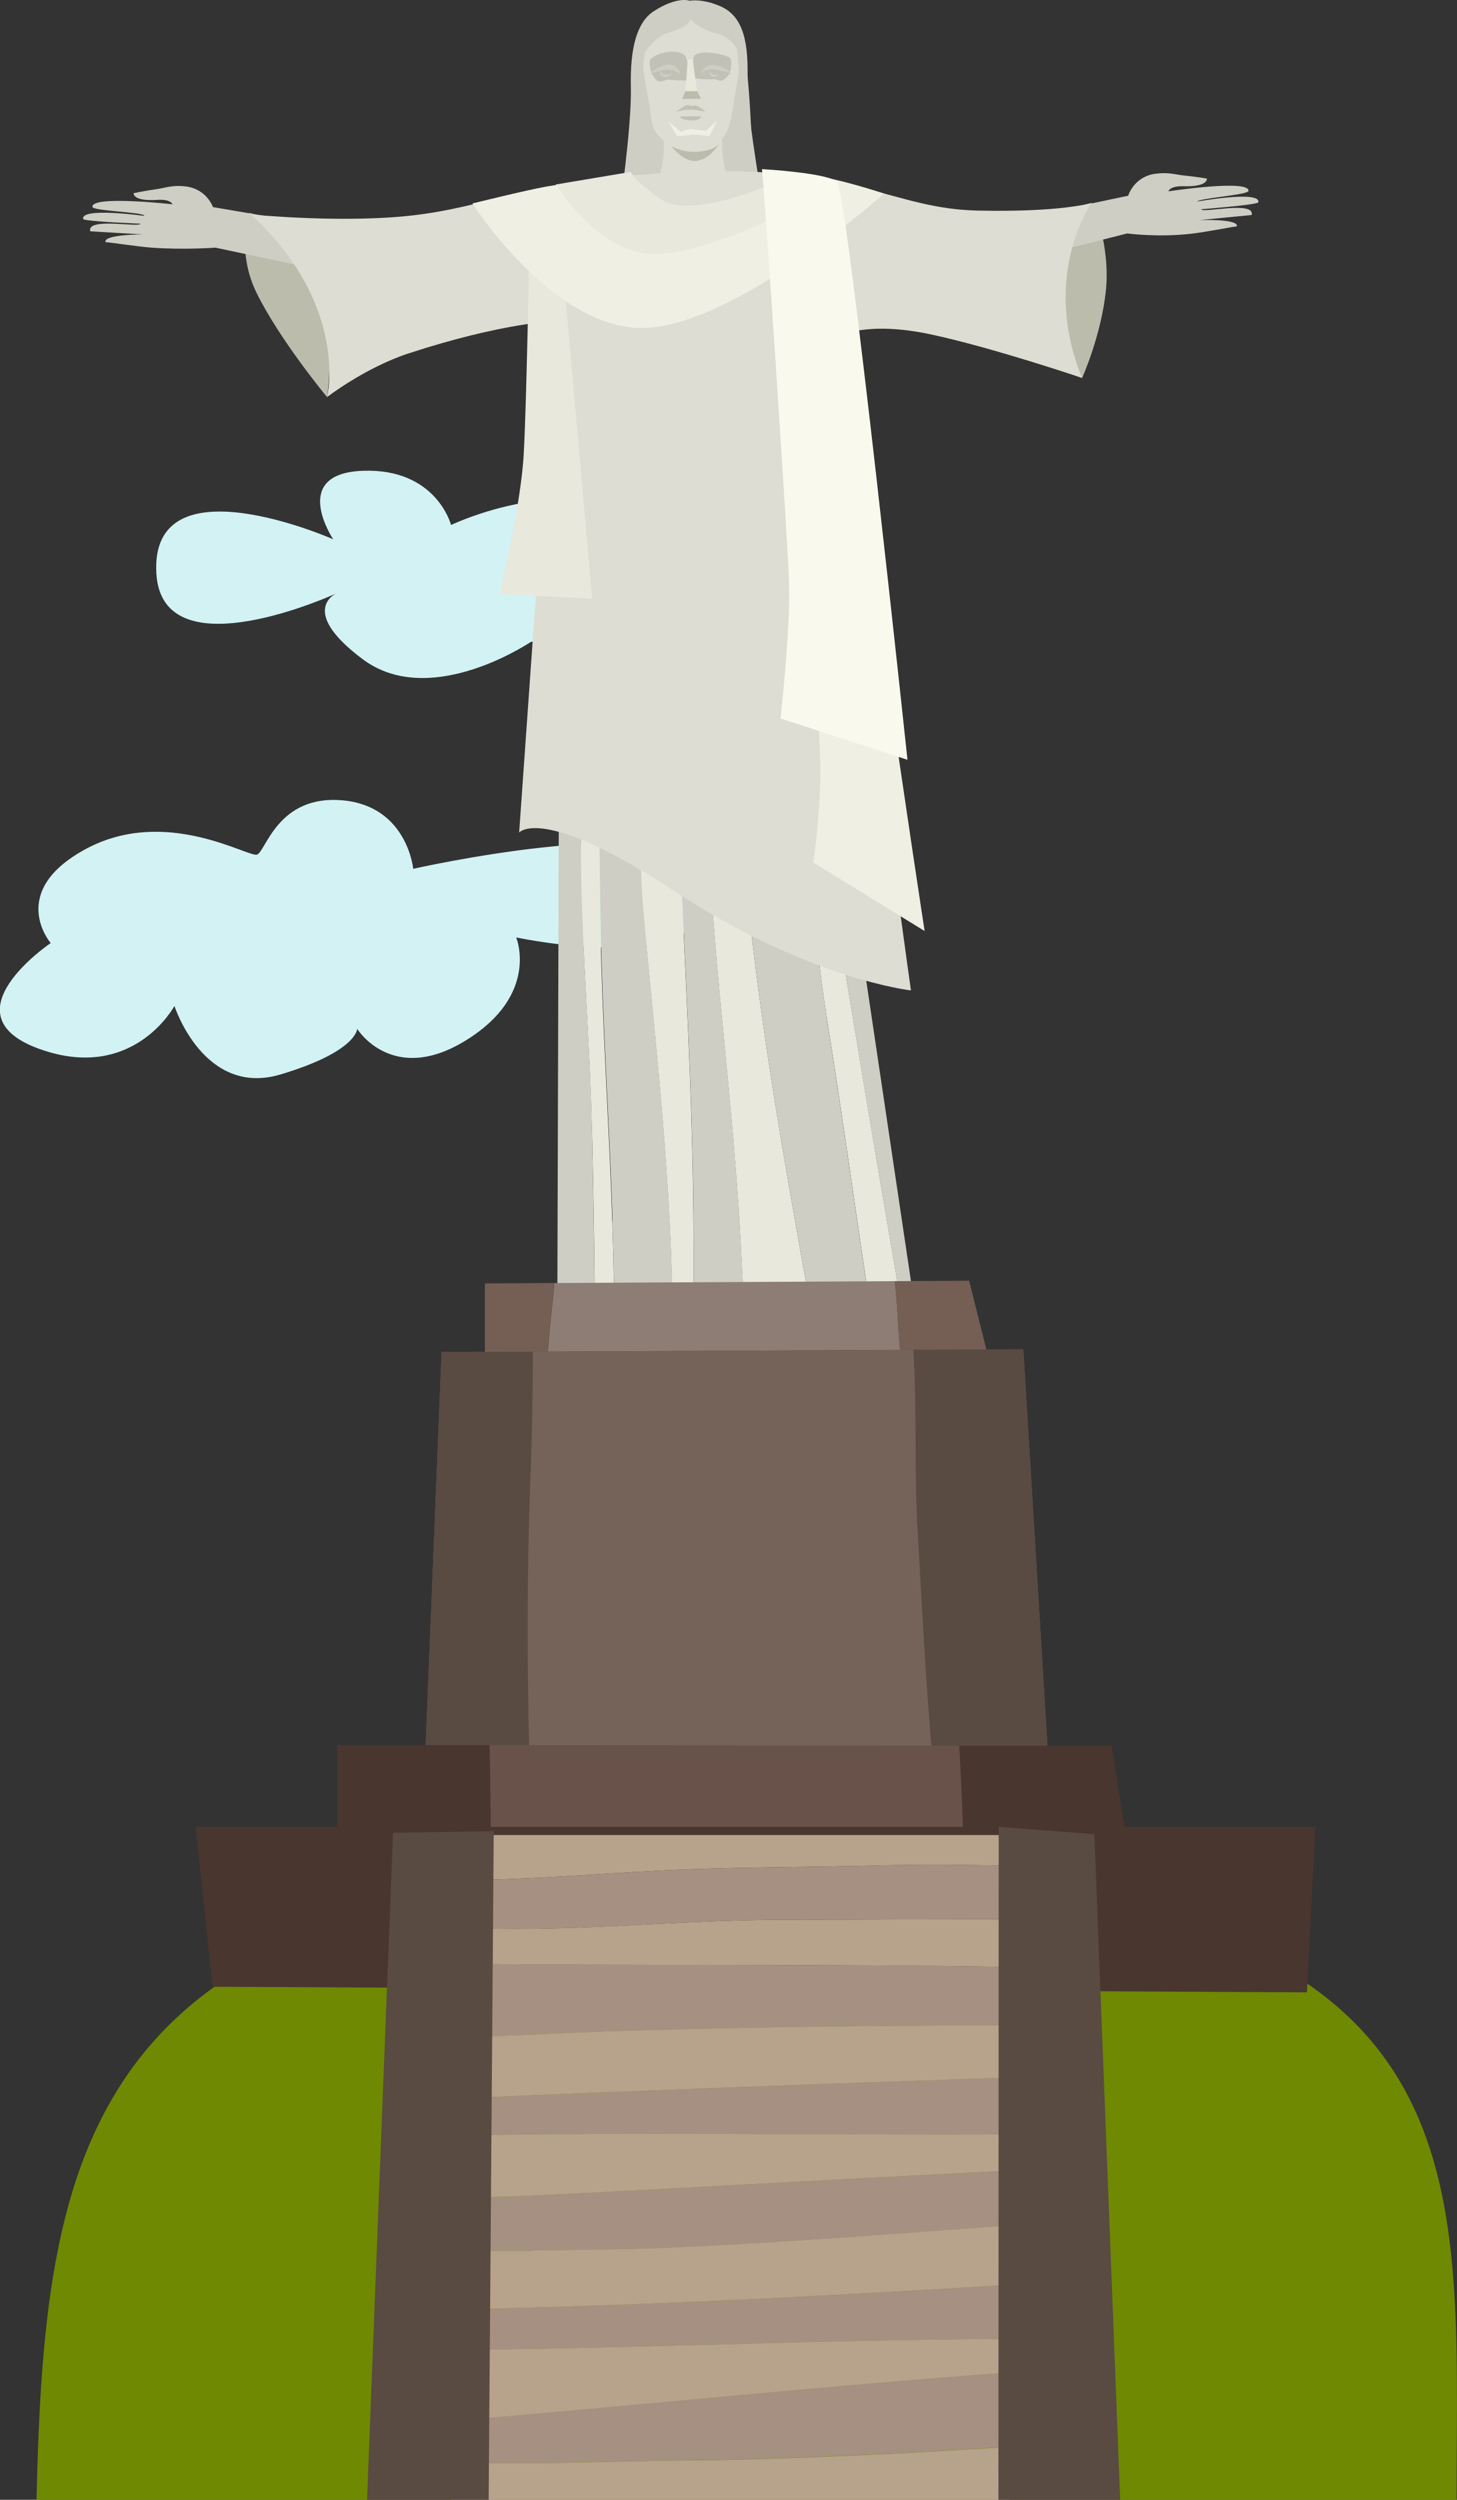 <?xml version="1.0" encoding="UTF-8"?><svg id="uuid-77fc024e-bcd4-4131-871f-5e88c3ecfaac" xmlns="http://www.w3.org/2000/svg" viewBox="0 0 108.92 186.85"><rect x="0" y="0" width="108.92" height="186.85" fill="#333333" stroke="none"/><defs><style>.uuid-b4599f3c-8e06-4534-98fa-aa44073f4597{fill:#f9f9ed;}.uuid-b4599f3c-8e06-4534-98fa-aa44073f4597,.uuid-b95f88f0-be4a-42e5-a323-6e9171cf8ef7,.uuid-b0b1020d-247a-4ddc-b991-97d0528dc536,.uuid-e3b7d985-1f7c-4edf-9298-50d3ace4dcb4,.uuid-200c2948-4732-42ea-ad15-abb54cb2297f,.uuid-0bbe38ec-d738-472e-9ebf-1fcf205653de,.uuid-fd7e47dd-4c16-4cb1-b73a-70d2c1859699,.uuid-c6c2ab4a-0d59-4df4-9d16-113a4e16e1de,.uuid-6f39237f-cd74-42fb-bec6-01f65bc178f1,.uuid-d811d629-4410-4f4c-bbf1-ee9c608aeb51,.uuid-4e1ec3e2-d3ae-47ff-b8d6-304fa097c79f,.uuid-560db13c-792f-4364-94b8-cb11992445cf,.uuid-5330980d-1309-4d5e-bdd9-490904f9feaa,.uuid-9f71e094-dbbe-4ac6-8f53-05c636a03baa,.uuid-5c154120-afdd-4afc-aeed-827810af9be8,.uuid-67af0569-fc09-4373-a856-a7d40576b42e,.uuid-7b925aa8-d0e1-4ac1-8741-8642f2fb3c64,.uuid-f0ebc11d-c954-4957-9e29-aa0ee2ba3814{stroke-width:0px;}.uuid-b95f88f0-be4a-42e5-a323-6e9171cf8ef7{fill:#755e54;}.uuid-b0b1020d-247a-4ddc-b991-97d0528dc536{fill:#75635a;}.uuid-e3b7d985-1f7c-4edf-9298-50d3ace4dcb4{fill:#49362e;}.uuid-200c2948-4732-42ea-ad15-abb54cb2297f{fill:#594a42;}.uuid-0bbe38ec-d738-472e-9ebf-1fcf205653de{fill:#6f8902;}.uuid-fd7e47dd-4c16-4cb1-b73a-70d2c1859699{fill:#ddddd3;}.uuid-c6c2ab4a-0d59-4df4-9d16-113a4e16e1de{fill:#d3f2f4;}.uuid-6f39237f-cd74-42fb-bec6-01f65bc178f1{fill:#a59081;}.uuid-d811d629-4410-4f4c-bbf1-ee9c608aeb51{fill:#bcbcad;}.uuid-4e1ec3e2-d3ae-47ff-b8d6-304fa097c79f{fill:#cecec4;}.uuid-560db13c-792f-4364-94b8-cb11992445cf{fill:#8e7d75;}.uuid-5330980d-1309-4d5e-bdd9-490904f9feaa{fill:#c1c1b6;}.uuid-9f71e094-dbbe-4ac6-8f53-05c636a03baa{fill:#b7a28b;}.uuid-5c154120-afdd-4afc-aeed-827810af9be8{fill:#6b5c53;}.uuid-67af0569-fc09-4373-a856-a7d40576b42e{fill:#685249;}.uuid-7b925aa8-d0e1-4ac1-8741-8642f2fb3c64{fill:#e8e8dd;}.uuid-f0ebc11d-c954-4957-9e29-aa0ee2ba3814{fill:#efefe4;}</style></defs><g id="uuid-1765115e-bf2a-47b9-b456-6e428c133d4d"><path class="uuid-c6c2ab4a-0d59-4df4-9d16-113a4e16e1de" d="m75.82,124.02c-.53-2.92-7.1-2.41-7.1-2.41,0,0,0-3.1-4.08-3.78-4.08-.69-4.44,3.27-4.44,3.27,0,0-3.55-4.13-8.7-1.89s-1.42,5.5-1.42,5.5c-2.66-.34-9.49-.88-8.34,3.1.89,3.1,6.92,1.2,6.92,1.2,0,0,.18,3.78,4.26,4.64,4.08.86,4.97-2.24,4.97-2.24,0,0,2.66,2.06,5.86,1.2,3.2-.86,2.84-3.96,2.84-3.96,3.55,1.2,10.19.63,9.23-4.64Z"/><path class="uuid-c6c2ab4a-0d59-4df4-9d16-113a4e16e1de" d="m51.82,64.94c-1.98-4.27-20.93,0-20.93,0,0,0-.44-4.69-5.29-5.12-4.85-.43-5.73,3.84-6.39,4.06-.66.21-6.83-3.63-12.78-.43-5.95,3.2-2.64,7.04-2.64,7.04,0,0-7.93,5.34-.88,7.9,7.05,2.56,10.13-3.2,10.13-3.2,0,0,2.2,6.83,7.93,5.12,5.73-1.71,5.73-3.41,5.73-3.41,0,0,2.64,4.27,8.15.85,5.51-3.41,3.74-7.68,3.74-7.68,0,0,17.3,3.67,13.22-5.12Z"/><path class="uuid-c6c2ab4a-0d59-4df4-9d16-113a4e16e1de" d="m24.91,40.31s-3.3-4.91,2.2-5.12c5.51-.21,6.61,4.05,6.61,4.05,0,0,10.99-5.23,15.2,1.71,2.2,3.63-1.98,4.48-1.98,4.48,0,0,3.5,1.78.66,3.84-5.29,3.84-7.27-1.71-7.93-1.28-.66.43-7.71,4.91-12.56,1.28-4.85-3.63-1.98-4.91-1.98-4.91,0,0-13,5.98-13.44-1.49-.51-8.63,13.22-2.56,13.22-2.56Z"/><path class="uuid-7b925aa8-d0e1-4ac1-8741-8642f2fb3c64" d="m44.25,84.2c.15,6.06.21,12.13.27,18.18l1.44.14c-.01-3.76-.06-7.52-.19-11.29-.25-7.32-.75-14.64-.89-21.97-.1-4.05-.08-8.1-.18-12.15l-1.78-.78c.21,1.88.5,3.73.5,5.68-.07,7.39.64,14.79.82,22.18Z"/><path class="uuid-7b925aa8-d0e1-4ac1-8741-8642f2fb3c64" d="m62.06,65.97c-.09-.46-.17-.91-.26-1.35l-1.35-.59c.37,3.99.71,7.96,1.36,12.08,1.32,8.25,2.35,15.92,3.63,24.21.22,1.4.44,2.78.68,4.15l2.53.24c-.19-1.06-.38-2.14-.57-3.22-2.17-12.19-3.95-23.32-6.01-35.51Z"/><path class="uuid-7b925aa8-d0e1-4ac1-8741-8642f2fb3c64" d="m50.29,99.13c0,1.27,0,2.54.02,3.81l1.54.15c0-3.2,0-6.41,0-9.61,0-11.28-.75-22.51-1.19-33.75l-3.05-1.34c.29,3.21.2,6.45.47,9.71.96,10.41,2.17,20.62,2.2,31.03Z"/><path class="uuid-7b925aa8-d0e1-4ac1-8741-8642f2fb3c64" d="m55.41,61.81l-2.75-1.2c.46,5.36.82,10.62,1.36,16.02.57,5.9,1.14,11.69,1.42,17.59.15,3.1.31,6.18.49,9.26l6.17.59c-.85-3.42-1.62-6.9-2.25-10.49-1.94-10.83-3.65-21.24-4.44-31.77Z"/><path class="uuid-4e1ec3e2-d3ae-47ff-b8d6-304fa097c79f" d="m44.25,84.2c-.18-7.39-.89-14.79-.82-22.18,0-1.95-.29-3.81-.5-5.68l-1.14-.5-.14,46.27,2.87.28c-.07-6.06-.13-12.12-.27-18.18Z"/><path class="uuid-4e1ec3e2-d3ae-47ff-b8d6-304fa097c79f" d="m63.58,65.39l-1.78-.78c.09.45.17.9.26,1.35,2.06,12.19,3.84,23.32,6.01,35.51.19,1.09.38,2.16.57,3.22l.8.08-5.86-39.38Z"/><path class="uuid-4e1ec3e2-d3ae-47ff-b8d6-304fa097c79f" d="m45.78,91.24c.12,3.76.18,7.52.19,11.29l4.35.42c0-1.27-.01-2.54-.02-3.81-.04-10.41-1.24-20.61-2.2-31.03-.28-3.26-.19-6.49-.47-9.71l-2.9-1.27c.1,4.05.08,8.1.18,12.15.14,7.32.64,14.64.89,21.97Z"/><path class="uuid-4e1ec3e2-d3ae-47ff-b8d6-304fa097c79f" d="m61.81,76.1c-.65-4.11-.99-8.08-1.36-12.08l-5.04-2.21c.79,10.53,2.5,20.95,4.44,31.77.63,3.58,1.4,7.07,2.25,10.49l2.52.24c-.58-2.55-1.14-5.13-1.71-7.74-2.52-11.55-3.31-22.5-5.19-33.7,1.88,11.2,2.67,22.14,5.19,33.7.57,2.61,1.13,5.19,1.71,7.74l1.49.14c-.23-1.38-.46-2.76-.68-4.15-1.28-8.28-2.31-15.96-3.63-24.21Z"/><path class="uuid-4e1ec3e2-d3ae-47ff-b8d6-304fa097c79f" d="m51.85,103.09l4.09.39c-.18-3.08-.34-6.16-.49-9.26-.28-5.9-.85-11.69-1.42-17.59-.54-5.41-.9-10.66-1.36-16.02l-2-.88c.44,11.24,1.19,22.47,1.19,33.75,0,3.2,0,6.41,0,9.61Z"/><polygon class="uuid-5c154120-afdd-4afc-aeed-827810af9be8" points="39.84 101.03 33.01 101.06 31.42 140.29 39.86 140.29 39.84 101.03"/><path class="uuid-b95f88f0-be4a-42e5-a323-6e9171cf8ef7" d="m41.44,95.9l-5.19.03v7.39h4.53c.1-1.53.22-3.07.37-4.62.1-.94.21-1.87.29-2.8Z"/><polygon class="uuid-5c154120-afdd-4afc-aeed-827810af9be8" points="76.5 100.85 68.27 100.89 70.41 140.29 78.9 140.29 76.5 100.85"/><path class="uuid-4e1ec3e2-d3ae-47ff-b8d6-304fa097c79f" d="m51.58.06s-.92-.38-2.71.78c-1.22.79-1.78,2.67-1.71,5.65.07,2.99-.85,9.24-.85,9.24l10.98,1.03s-1.5-8.28-1.42-10.56c.11-2.91-.24-4.94-1.99-5.72-1.34-.6-2.3-.43-2.3-.43Z"/><path class="uuid-d811d629-4410-4f4c-bbf1-ee9c608aeb51" d="m18.67,15.91c-.11-.04-1,2.92.51,5.98,1.74,3.54,5.27,7.79,5.27,7.79,0,0,1.79-11.27-5.78-13.77Z"/><path class="uuid-4e1ec3e2-d3ae-47ff-b8d6-304fa097c79f" d="m10.79,16.13c-.05-.28-3.84-.36-3.88-.66-.12-.89,5.98-.2,5.98-.2,0,0-.1-.4-1.15-.33-1.85.12-1.75-.5-1.75-.5,0,0,.65-.15,1.77-.31.57-.08,1.09-.31,2.08-.2,1.61.17,2.08,1.55,2.08,1.55l7.47,1.27,1.39,3.6-8.68-1.84s-2.32.18-4.78,0c-1.07-.08-3.03-.39-3.43-.41-.19-.58,2.78-.58,2.78-.58l-3.92-.23c-.31-1.08,3.71-.25,3.75-.57,0,0-4.24-.17-4.28-.35-.22-.9,4.59-.23,4.59-.23Z"/><path class="uuid-560db13c-792f-4364-94b8-cb11992445cf" d="m66.86,95.76l-25.41.14c-.08.93-.19,1.85-.29,2.8-.15,1.55-.27,3.09-.37,4.62h26.81c-.04-.26-.09-.52-.13-.78-.37-2.2-.33-4.54-.6-6.78Z"/><path class="uuid-b95f88f0-be4a-42e5-a323-6e9171cf8ef7" d="m72.45,95.73l-5.59.03c.27,2.23.23,4.57.6,6.78.05.26.09.52.13.78h6.76l-1.9-7.59Z"/><polygon class="uuid-200c2948-4732-42ea-ad15-abb54cb2297f" points="76.5 100.85 33.01 101.06 31.42 140.29 78.9 140.29 76.5 100.85"/><path class="uuid-d811d629-4410-4f4c-bbf1-ee9c608aeb51" d="m81.6,15.18c.11-.04,1.42,3.18,1.07,6.56-.36,3.39-1.78,6.52-1.78,6.52,0,0-6.75-10.28.71-13.08Z"/><path class="uuid-4e1ec3e2-d3ae-47ff-b8d6-304fa097c79f" d="m89.48,15.09c.04-.28,3.82-.51,3.85-.82.09-.89-5.98.03-5.98.03,0,0,.08-.41,1.14-.38,1.85.05,1.73-.57,1.73-.57,0,0-.66-.13-1.78-.24-.58-.06-1.1-.26-2.09-.12-1.6.23-2.01,1.64-2.01,1.64l-7.42,1.56-1.26,3.44,8.6-2.18s2.33.31,4.79.02c1.07-.12,3.02-.51,3.41-.55.17-.58-2.8-.47-2.8-.47l3.91-.38c.27-1.09-3.71-.11-3.77-.43,0,0,4.23-.33,4.27-.52.19-.91-4.6-.05-4.6-.05Z"/><path class="uuid-fd7e47dd-4c16-4cb1-b73a-70d2c1859699" d="m49.5,9.47s.83,4.29-1.77,5.21c-2.08.74,7.82.43,7.82.43,0,0-2-1.63-1.49-5.72.04-.28-4.56.08-4.56.08Z"/><path class="uuid-fd7e47dd-4c16-4cb1-b73a-70d2c1859699" d="m18.76,16.03s7.31.73,12.65,0c6.26-.85,8.27-2.77,20.64-3.2,11.87-.41,14.71,2.77,21.02,2.91,6.26.14,8.53-.57,8.53-.57,0,0-3.84,5.4-.71,13.08,0,0-6.68-2.27-11.37-3.27-4.73-1-6.82.14-6.82.14.28,12.94,5.4,48.91,5.4,48.91,0,0-7.68-.85-17.63-7.39-9.95-6.54-11.66-4.41-11.66-4.41l2.7-38.24s-3.98.14-10.95,2.42c-3.27,1.07-6.11,3.27-6.11,3.27,0,0,1.71-6.82-5.69-13.65Z"/><path class="uuid-fd7e47dd-4c16-4cb1-b73a-70d2c1859699" d="m55.31,3.8c-.12-1.57-1.08-2.84-3.78-2.67-3.9.26-3.61,2.89-3.61,2.89,0,0,.24,1.86.58,3.55.15.76.13,1.6.47,2.2.49.86,1.49,1.34,2.95,1.35,1.14,0,1.91-.35,2.36-1.18.38-.7.5-1.78.64-2.72.18-1.16.48-2.28.39-3.41Z"/><path class="uuid-5330980d-1309-4d5e-bdd9-490904f9feaa" d="m50.54,8.38s.57-.46.77-.51c.24-.06.39.07.39.07,0,0,.14-.07.33-.04.32.06.71.47.71.47,0,0-.38-.14-1.02-.17-.5-.02-.87.07-1.18.17Z"/><path class="uuid-5330980d-1309-4d5e-bdd9-490904f9feaa" d="m50.85,8.73c0-.06.38-.02.78-.03.4-.01.8-.02.78.03-.11.43-1.55.3-1.56,0Z"/><path class="uuid-b0b1020d-247a-4ddc-b991-97d0528dc536" d="m68.6,114.48c-.27-4.5-.04-9.08-.32-13.59l-28.44.14c-.02,2.99-.06,5.98-.17,8.97-.4,10.13-.21,20.17.2,30.28h30.55c-.33-3.82-.63-7.64-.93-11.52-.39-4.8-.6-9.49-.89-14.29Z"/><path class="uuid-7b925aa8-d0e1-4ac1-8741-8642f2fb3c64" d="m41.82,17.12l-2.24.85s-.21,12.16-.43,16c-.21,3.84-1.81,10.45-1.81,10.45l6.93.32-2.45-27.62Z"/><path class="uuid-5330980d-1309-4d5e-bdd9-490904f9feaa" d="m48.71,5.47s-.26-.79-.09-1.01c.47-.63,2.39-.88,2.67-.15.34.9.25,1.71.25,1.71,0,0-2.7.06-2.82-.56Z"/><path class="uuid-4e1ec3e2-d3ae-47ff-b8d6-304fa097c79f" d="m48.62,5.44s.62-.53,1.3-.61c.68-.07.94.62.94.62,0,0-1.52.77-2.23,0Z"/><path class="uuid-5330980d-1309-4d5e-bdd9-490904f9feaa" d="m48.71,5.47s.34-.14.91-.25c.68-.13,1.09.26,1.09.26,0,0-1.11.79-2.01-.01Z"/><path class="uuid-5330980d-1309-4d5e-bdd9-490904f9feaa" d="m48.69,5.4s.26.63.55.68c.5.07,1.34-.51,1.34-.51,0,0-.87.38-1.88-.17Z"/><path class="uuid-5330980d-1309-4d5e-bdd9-490904f9feaa" d="m54.61,5.27s.17-.84-.07-.97c-.76-.4-2.59-.59-2.69,0-.13.77.05,1.53.05,1.53,0,0,2.39.46,2.71-.56Z"/><path class="uuid-4e1ec3e2-d3ae-47ff-b8d6-304fa097c79f" d="m54.6,5.44s-.54-.51-1.22-.58c-.68-.07-.98.57-.98.57,0,0,1.49.8,2.21.02Z"/><path class="uuid-5330980d-1309-4d5e-bdd9-490904f9feaa" d="m54.6,5.44s-.56-.11-1-.22c-.64-.15-1.12.18-1.12.18,0,0,.96.85,2.12.04Z"/><path class="uuid-5330980d-1309-4d5e-bdd9-490904f9feaa" d="m54.6,5.44s-.44.62-.74.6c-.29-.02-1.21-.5-1.21-.5,0,0,.88.5,1.95-.1Z"/><path class="uuid-f0ebc11d-c954-4957-9e29-aa0ee2ba3814" d="m35.31,15.2s6.4,10.02,13.44,9.28c7.04-.75,17.33-10.01,17.33-10.01,0,0-3.99-1.38-6.97-1.59,0,0-2.17,3.87-8.04,3.12-4.3-.55-4.41-2.84-4.41-2.84,0,0-4.51.55-5.84.79-1.51.27-5.51,1.26-5.51,1.26Z"/><path class="uuid-7b925aa8-d0e1-4ac1-8741-8642f2fb3c64" d="m41.55,13.79s3.07,5.03,7.18,5.19c4.5.18,13.99-5.06,13.99-5.06l-3.95-.64s-6.87,3.32-9.38,1.6c-1.88-1.29-2.24-2.03-2.24-2.03l-5.6.94Z"/><path class="uuid-f0ebc11d-c954-4957-9e29-aa0ee2ba3814" d="m69.12,69.58s-5.77-37.65-5.71-43.03c.06-5.38-1.65-11.78-1.65-11.78l-2.99-1.49s2.56,40.63,2.56,44.15-.53,7.04-.53,7.04l8.32,5.12Z"/><path class="uuid-b4599f3c-8e06-4534-98fa-aa44073f4597" d="m56.96,12.64c.11.43,1.92,27.51,2.03,30.93.11,3.41-.64,10.13-.64,10.13l9.49,3.09s-4.46-42.03-5.24-43.15c-.5-.71-5.64-1-5.64-1Z"/><path class="uuid-0bbe38ec-d738-472e-9ebf-1fcf205653de" d="m2.73,186.85h106.16c0-25.95,2.99-46.59-52.33-46.98-50.01-.35-53.2,19.67-53.83,46.98Z"/><path class="uuid-e3b7d985-1f7c-4edf-9298-50d3ace4dcb4" d="m36.61,130.44h-11.39s0,9.9,0,9.9h11.47c0-3.3-.02-6.6-.09-9.9Z"/><path class="uuid-67af0569-fc09-4373-a856-a7d40576b42e" d="m36.61,130.44c.07,3.3.1,6.6.09,9.9h35.44c-.13-3.29-.24-6.57-.42-9.86l-35.11-.04Z"/><path class="uuid-e3b7d985-1f7c-4edf-9298-50d3ace4dcb4" d="m83.11,130.49h-11.4c.19,3.28.3,6.56.42,9.85h12.53l-1.56-9.85Z"/><polygon class="uuid-e3b7d985-1f7c-4edf-9298-50d3ace4dcb4" points="97.7 148.92 15.9 148.5 14.62 136.55 98.34 136.55 97.7 148.92"/><path class="uuid-6f39237f-cd74-42fb-bec6-01f65bc178f1" d="m33.71,184.01c5.87.26,11.78-.05,17.65-.12,7.96-.07,15.85-.5,23.85-1,.08,0,.15,0,.23-.01v-5.57c-13.95,1.02-27.82,2.48-41.72,3.63v3.06Z"/><path class="uuid-6f39237f-cd74-42fb-bec6-01f65bc178f1" d="m33.71,175.68c.69-.03,1.39-.05,2.08-.06,10.59-.11,21.15-.53,31.74-.71,2.64-.05,5.27-.07,7.91-.09v-4.04c-13.9.85-27.8,1.59-41.72,1.84v3.06Z"/><path class="uuid-6f39237f-cd74-42fb-bec6-01f65bc178f1" d="m39.2,164.14c-1.83.09-3.66.1-5.49.06v4.03h6.13c3.7-.07,7.39-.07,11.09-.25,8.21-.39,16.34-1.03,24.5-1.63v-4.1c-5.24.25-10.48.54-15.76.82-6.86.36-13.61.75-20.47,1.07Z"/><path class="uuid-6f39237f-cd74-42fb-bec6-01f65bc178f1" d="m33.71,159.63c13.92-.29,27.81-.01,41.72-.09v-4.25c-13.91.46-27.81.98-41.72,1.57v2.77Z"/><path class="uuid-6f39237f-cd74-42fb-bec6-01f65bc178f1" d="m33.71,152.28c3.82-.07,7.65-.29,11.46-.44,7.89-.25,15.75-.39,23.64-.43,2.21-.01,4.42-.02,6.63-.03v-4.36c-13.92-.23-27.81-.09-41.72-.23v5.49Z"/><path class="uuid-9f71e094-dbbe-4ac6-8f53-05c636a03baa" d="m51.36,183.9c-5.87.07-11.78.37-17.65.12v2.84h41.72v-3.96c-.08,0-.15,0-.23.01-8,.5-15.89.92-23.85,1Z"/><path class="uuid-9f71e094-dbbe-4ac6-8f53-05c636a03baa" d="m35.79,175.62c-.69.01-1.38.03-2.08.06v5.28c13.91-1.16,27.78-2.62,41.72-3.63v-2.51c-2.64.01-5.27.04-7.91.09-10.59.18-21.15.6-31.74.71Z"/><path class="uuid-9f71e094-dbbe-4ac6-8f53-05c636a03baa" d="m39.84,168.23h-6.13v4.39c13.92-.25,27.83-.99,41.72-1.84v-4.44c-8.17.6-16.3,1.24-24.5,1.63-3.7.18-7.39.18-11.09.25Z"/><path class="uuid-9f71e094-dbbe-4ac6-8f53-05c636a03baa" d="m33.71,159.63v4.57c1.83.04,3.66.02,5.49-.06,6.86-.32,13.61-.71,20.47-1.07,5.28-.28,10.52-.57,15.76-.82v-2.71c-13.91.07-27.81-.2-41.72.09Z"/><path class="uuid-9f71e094-dbbe-4ac6-8f53-05c636a03baa" d="m45.17,151.84c-3.82.15-7.64.37-11.46.44v4.58c13.91-.59,27.82-1.11,41.72-1.57v-3.91c-2.21,0-4.42.01-6.63.03-7.89.04-15.75.18-23.64.43Z"/><path class="uuid-9f71e094-dbbe-4ac6-8f53-05c636a03baa" d="m33.71,144.03v2.76c13.91.15,27.81,0,41.72.23v-3.57c-5.54,0-11.07.04-16.61.04-8.37,0-16.76,1.05-25.11.55Z"/><path class="uuid-9f71e094-dbbe-4ac6-8f53-05c636a03baa" d="m33.71,137.16v3.37c6.26.03,12.47-.65,18.71-.84,4.34-.14,8.64-.14,12.97-.25,3.35-.09,6.7-.07,10.04.02v-2.3h-41.72Z"/><path class="uuid-6f39237f-cd74-42fb-bec6-01f65bc178f1" d="m65.4,139.44c-4.34.11-8.64.11-12.97.25-6.24.19-12.45.87-18.71.84v3.51c8.35.51,16.74-.55,25.11-.55,5.54,0,11.08-.03,16.61-.04v-4c-3.34-.08-6.69-.1-10.04-.02Z"/><polygon class="uuid-200c2948-4732-42ea-ad15-abb54cb2297f" points="27.44 186.85 36.53 186.85 36.91 136.87 29.38 136.99 27.44 186.85"/><polygon class="uuid-200c2948-4732-42ea-ad15-abb54cb2297f" points="74.64 186.85 83.74 186.85 81.81 137.09 74.66 136.55 74.64 186.85"/><path class="uuid-4e1ec3e2-d3ae-47ff-b8d6-304fa097c79f" d="m48.22,3.87s.78-1.17,1.87-1.47c1.48-.41,1.54-.97,1.54-.97,0,0,.42.66,1.92,1.07,1.23.33,1.56,1.21,1.56,1.21l.57,7.42.52-.31s-.24-7.77-1.04-8.86c-.45-.6-1.96-1.57-3.63-1.45-1.33.1-3.03.88-3.03.88,0,0-.5-.12-.88,1.85-.38,1.97-.47,9.03-.47,9.03l1.04-.78s-.31-6.3.02-7.61Z"/><path class="uuid-d811d629-4410-4f4c-bbf1-ee9c608aeb51" d="m50.16,10.89s.9,1.24,1.9,1.14c1.01-.11,1.7-1.28,1.7-1.28,0,0-.32.52-1.66.59-1.24.07-1.95-.45-1.95-.45Z"/><path class="uuid-f0ebc11d-c954-4957-9e29-aa0ee2ba3814" d="m49.95,9.06l.97.81s.43-.26.83-.21c.4.05,1.02.12,1.02.12l.83-.76-.57,1.18s-.9-.19-1.33-.12c-.43.07-1.09.09-1.09.09l-.66-1.11Z"/><polygon class="uuid-d811d629-4410-4f4c-bbf1-ee9c608aeb51" points="52.11 6.8 51.25 6.81 50.99 7.4 52.41 7.38 52.11 6.8"/><path class="uuid-7b925aa8-d0e1-4ac1-8741-8642f2fb3c64" d="m51.78,4.41l-.37.04c0,.06-.16,2.36-.16,2.36h.86s-.33-2.4-.33-2.4Z"/><path class="uuid-4e1ec3e2-d3ae-47ff-b8d6-304fa097c79f" d="m53.01,5.22s-.03.5.28.52c.43.02.44-.21.44-.21,0,0-.57.25-.72-.31Z"/><path class="uuid-4e1ec3e2-d3ae-47ff-b8d6-304fa097c79f" d="m49.38,5.26s-.11.45.25.49c.37.04.6-.21.6-.21,0,0-.75.24-.85-.27Z"/></g></svg>